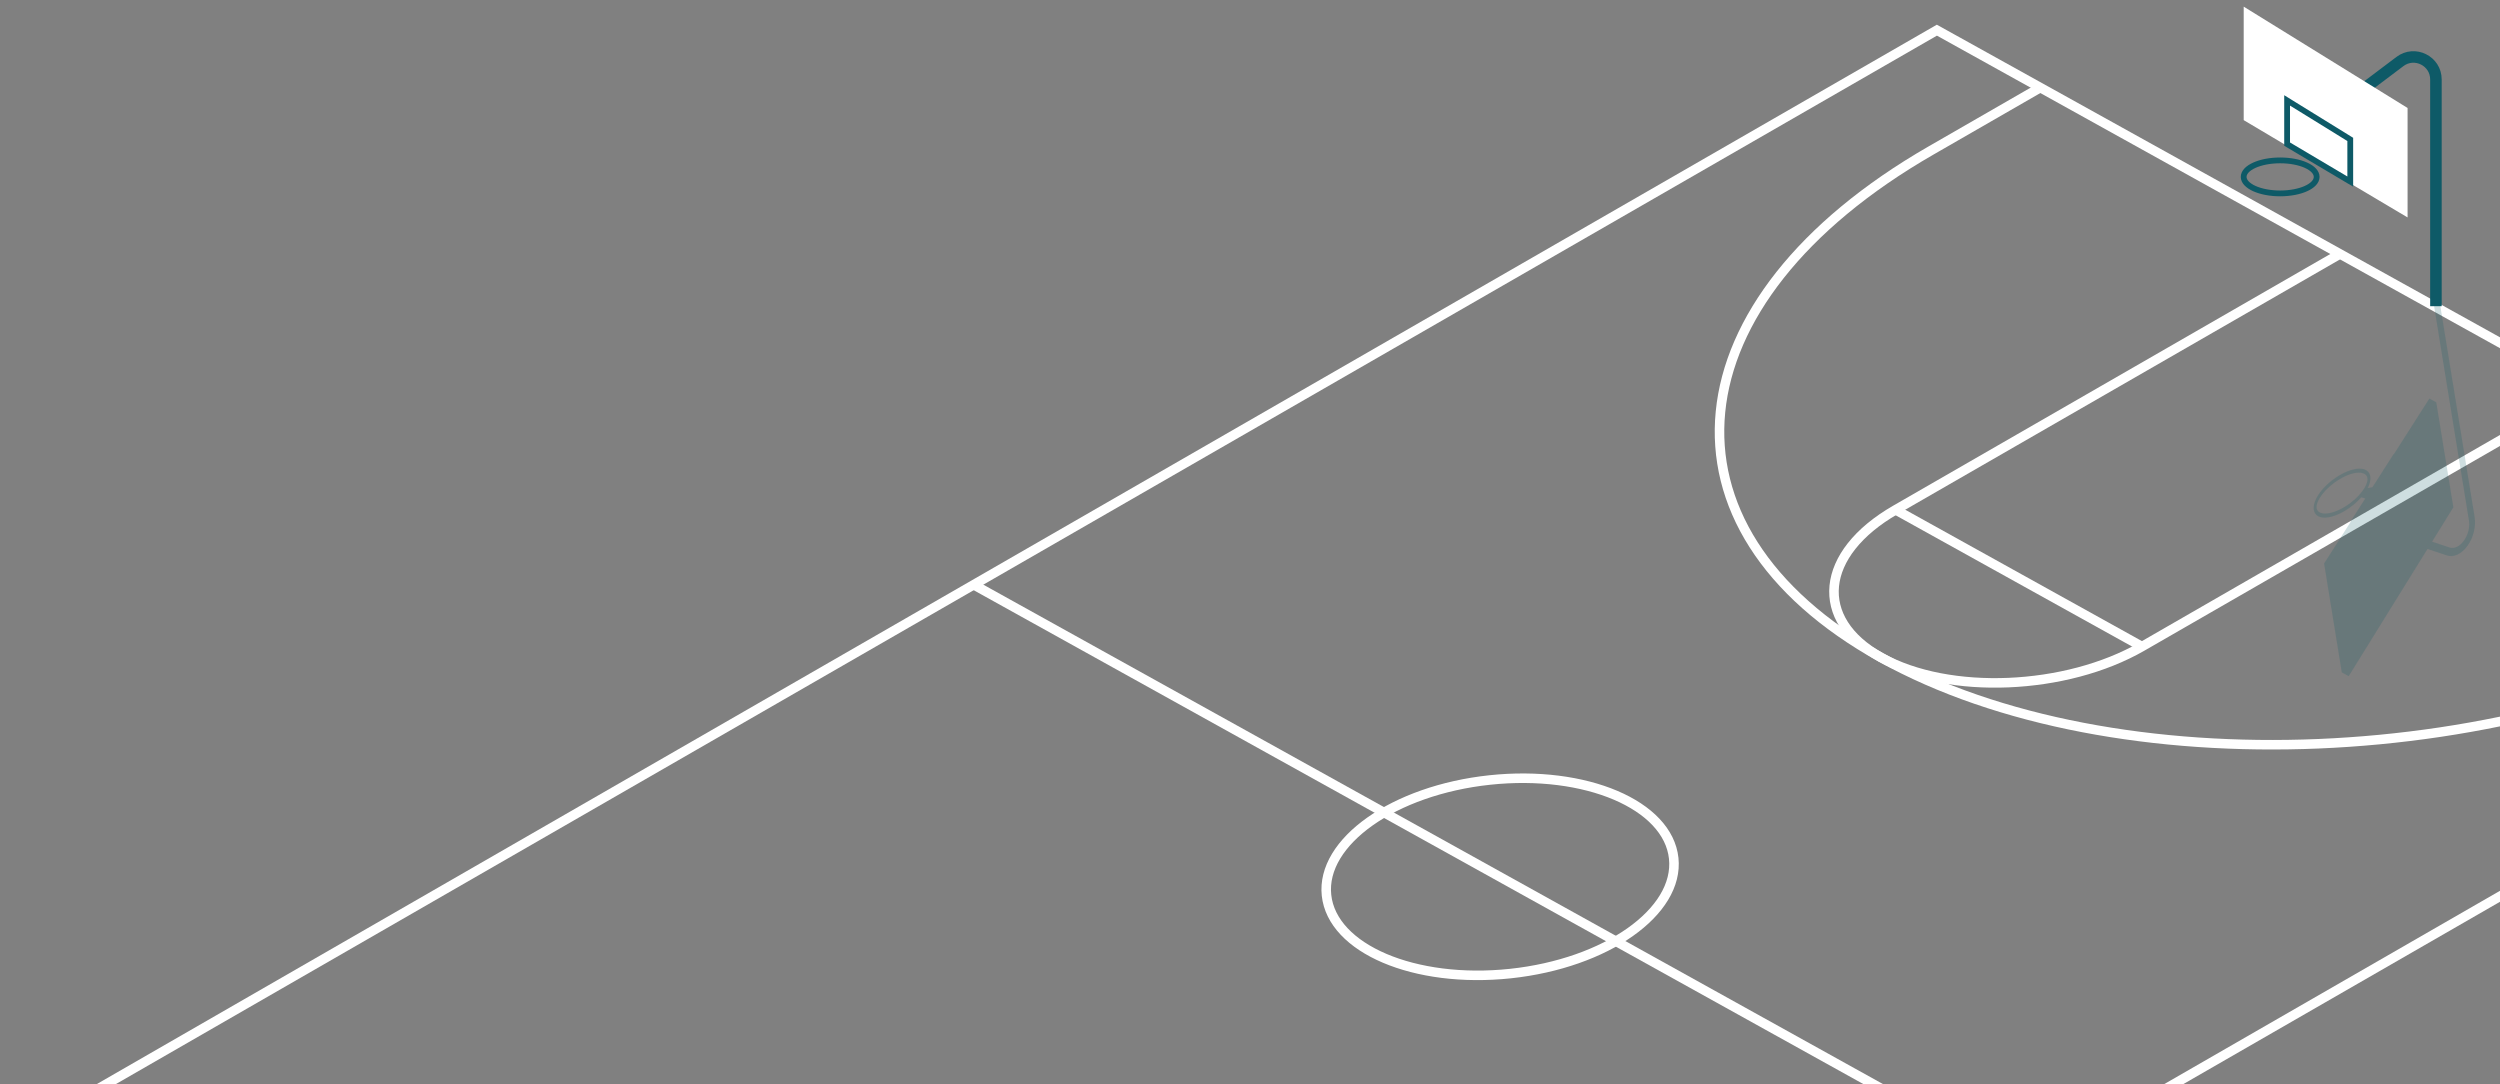 <svg width="475" height="206" viewBox="0 0 475 206" fill="none" xmlns="http://www.w3.org/2000/svg">
<rect x="0" y="0" width="475" height="206" fill="#808080" stroke="none"/>
<g clip-path="url(#clip0_1589_131)">
<path d="M567.999 116.749L201.973 327.486L1.98 216.469L368.007 5.732L567.999 116.749Z" stroke="white" stroke-width="1.81" stroke-miterlimit="10"/>
<path d="M184.994 111.101L384.986 222.118" stroke="white" stroke-width="1.81" stroke-miterlimit="10"/>
<path d="M286.98 184.979C305.196 183.038 319.087 173.232 318.005 163.076C316.923 152.919 301.279 146.259 283.062 148.199C264.846 150.139 250.955 159.946 252.037 170.102C253.119 180.259 268.763 186.919 286.98 184.979Z" stroke="white" stroke-width="1.81" stroke-miterlimit="10"/>
<path d="M548.342 105.842L527.552 117.812C477.948 146.371 401.764 149.556 357.398 124.922C313.025 100.288 317.266 57.174 366.87 28.608L387.66 16.638" stroke="white" stroke-width="1.81" stroke-miterlimit="10"/>
<path d="M491.412 74.234L406.975 122.849C392.52 131.17 370.323 132.099 357.397 124.922C344.471 117.745 345.703 105.183 360.157 96.862L444.595 48.247" stroke="white" stroke-width="1.81" stroke-miterlimit="10"/>
<path d="M360.156 96.862L406.973 122.848" stroke="white" stroke-width="1.81" stroke-miterlimit="10"/>
<path d="M462.826 58.184V15.097C462.826 11.576 458.8 9.569 455.986 11.69L443.35 21.216" stroke="#0E5A67" stroke-width="2.19" stroke-miterlimit="10"/>
<path d="M426.303 1.262L457.44 20.517V41.313L426.303 22.826V1.262Z" fill="white"/>
<path d="M434.551 19.076L446.548 26.488V34.5L434.551 27.384V19.076Z" stroke="#0E5A67" stroke-width="1.1" stroke-miterlimit="10"/>
<path d="M433.231 36.748C437.061 36.748 440.166 35.344 440.166 33.611C440.166 31.878 437.061 30.474 433.231 30.474C429.401 30.474 426.297 31.878 426.297 33.611C426.297 35.344 429.401 36.748 433.231 36.748Z" stroke="#0E5A67" stroke-width="1.1" stroke-miterlimit="10"/>
<path d="M470.171 98.188L463.452 56.851L462.369 57.497L469.087 98.834C469.303 100.147 468.946 101.601 468.145 102.718C467.344 103.836 466.3 104.321 465.371 104.011L462.099 102.914L466.139 96.39L462.894 76.442L461.581 75.722L454.822 86.318L454.808 86.238L450.769 92.566L449.867 92.728C450.277 91.926 450.466 91.159 450.358 90.506C450.048 88.621 447.456 88.547 444.447 90.338C441.438 92.128 439.324 95.003 439.627 96.888C439.936 98.773 442.528 98.847 445.538 97.056C446.756 96.329 447.827 95.427 448.648 94.485L449.395 94.72L446.628 99.049L446.642 99.13L441.579 107.068L444.938 127.756L446.251 128.477L461.231 104.301L464.9 105.533C466.199 105.97 467.707 105.27 468.832 103.701C469.956 102.133 470.468 100.026 470.171 98.188ZM445.416 96.343C442.528 98.06 440.367 97.838 440.158 96.558C439.95 95.279 441.666 92.754 444.548 91.038C447.436 89.321 449.597 89.543 449.806 90.822C450.015 92.102 448.298 94.633 445.41 96.343H445.416Z" fill="#0E5A67" fill-opacity="0.2"/>
</g>
<defs>
<clipPath id="clip0_1589_131">
<rect width="475" height="206" fill="white" transform="matrix(-1 0 0 1 475 0)"/>
</clipPath>
</defs>
</svg>

